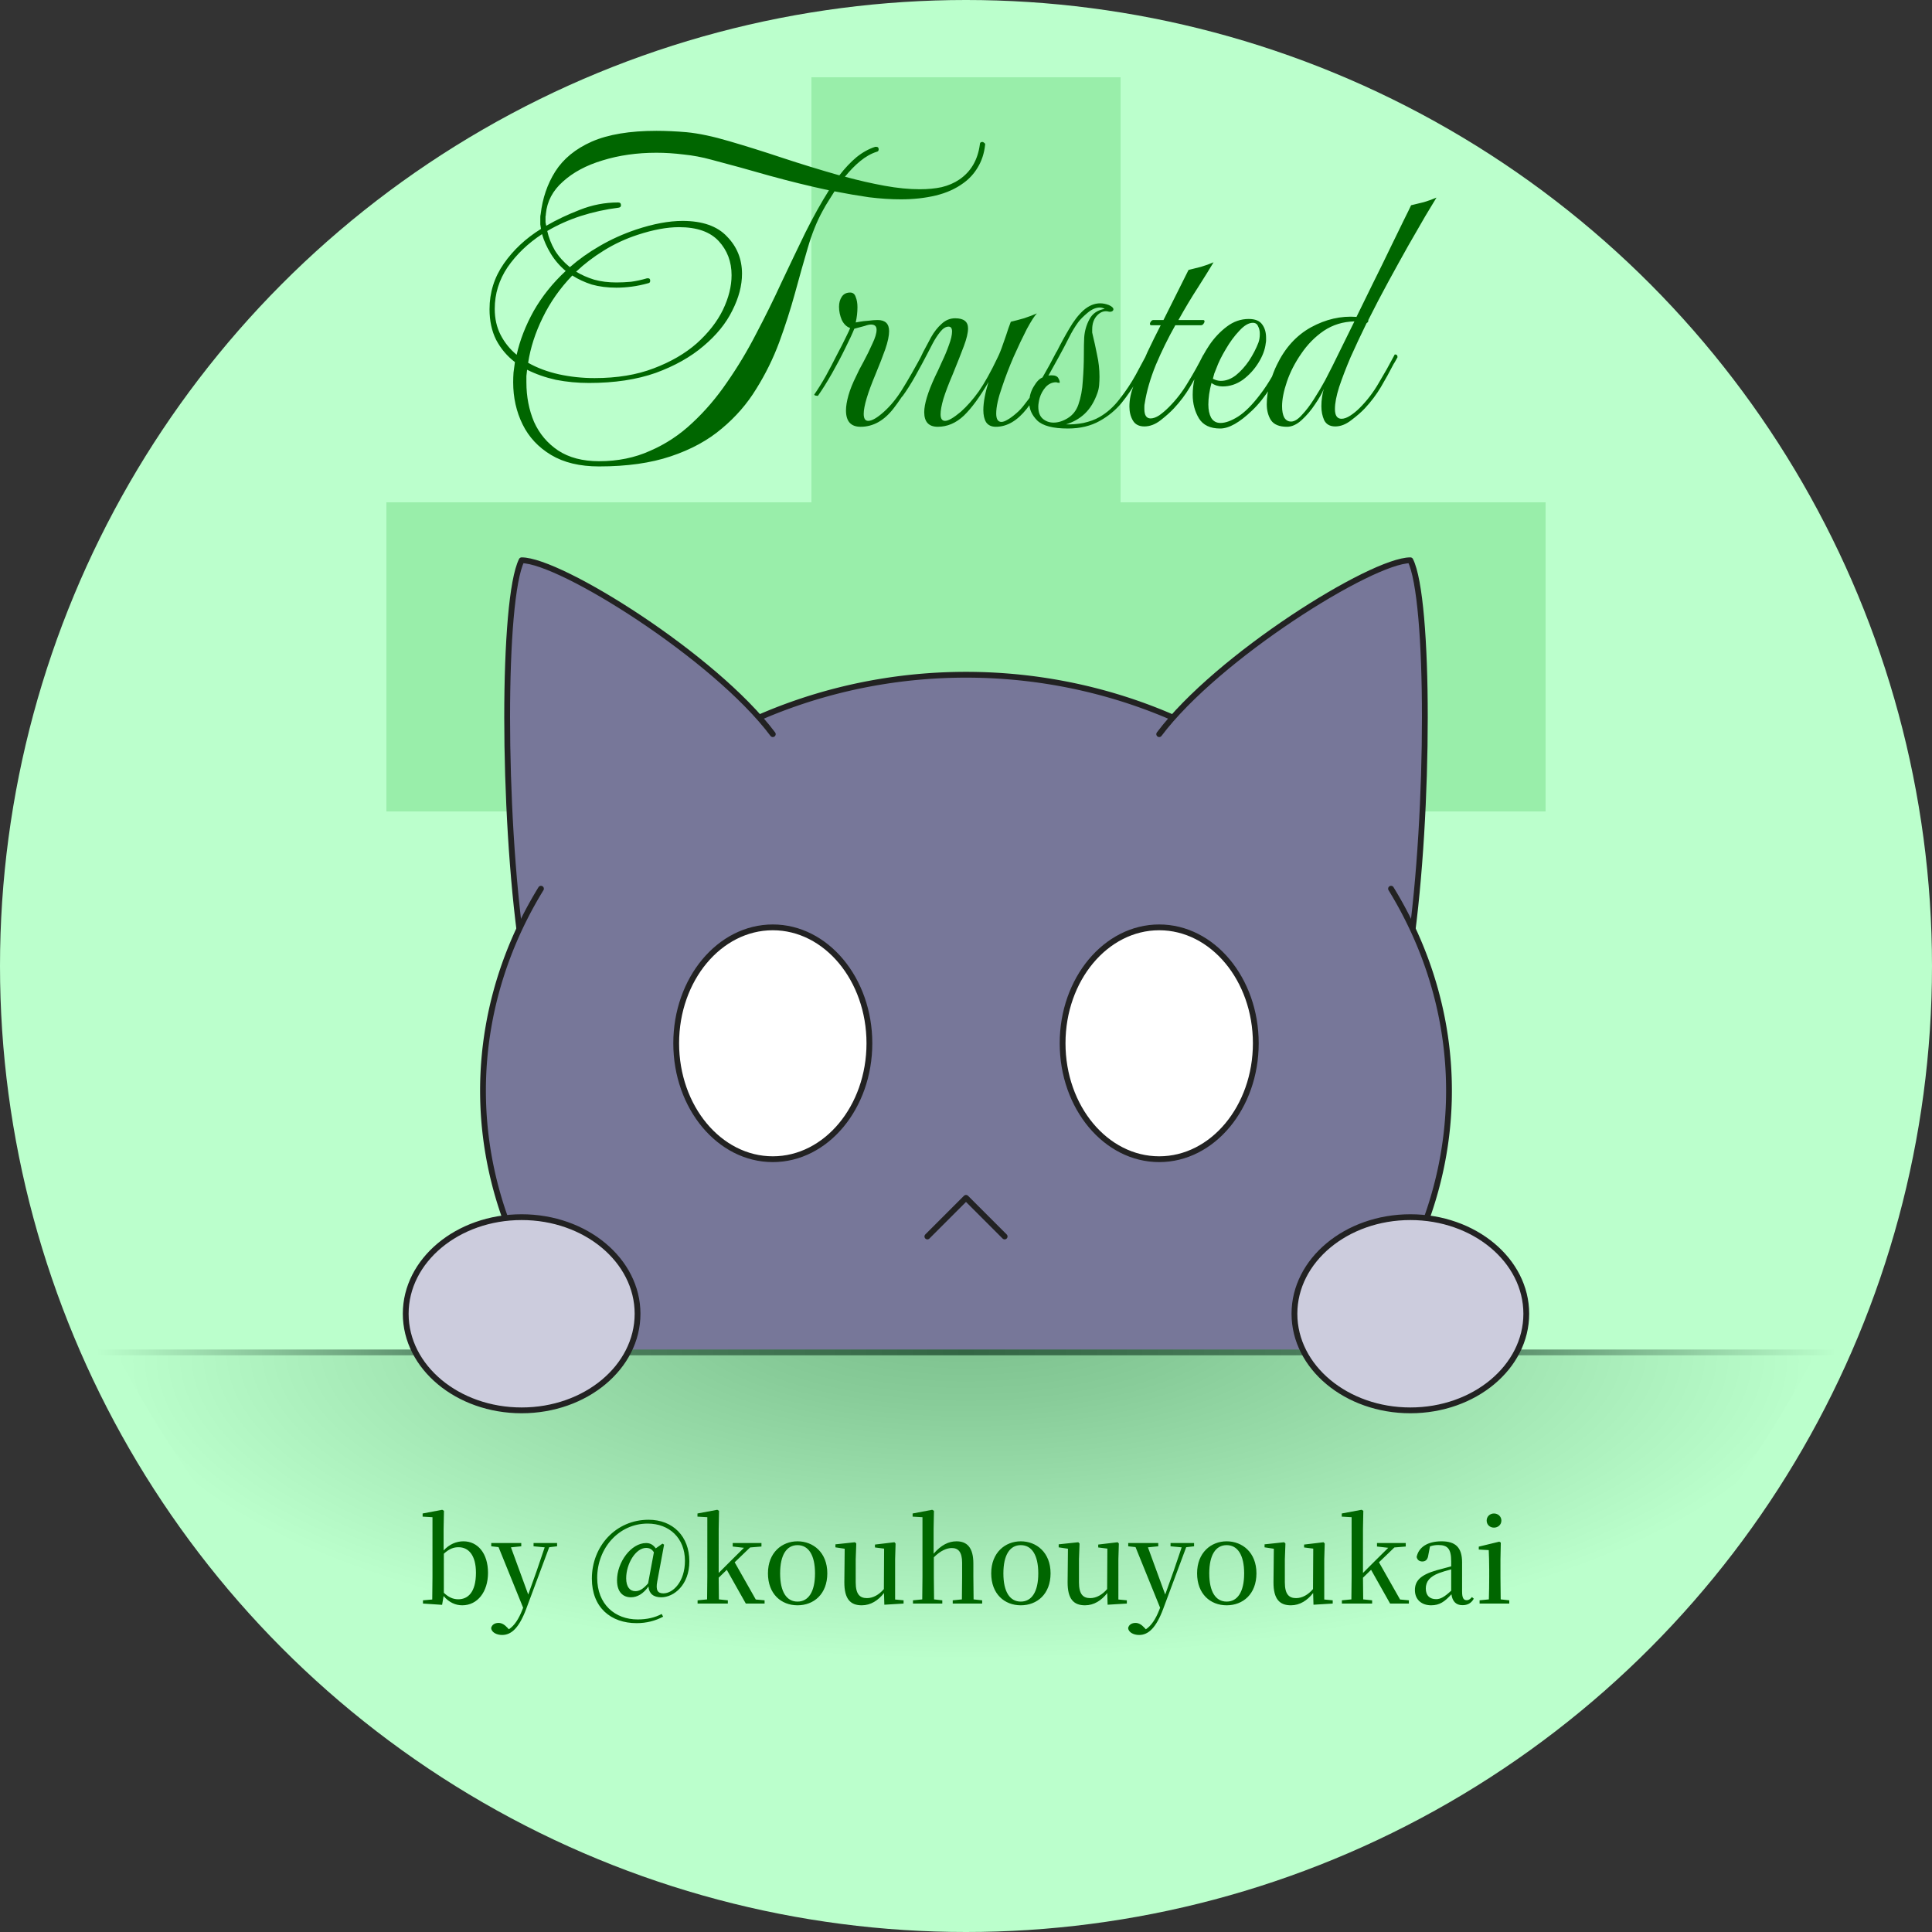 <svg xmlns="http://www.w3.org/2000/svg" viewBox="0 0 100 100" width="800" height="800">
<rect x="0" y="0" width="100" height="100" fill="#333333" stroke="none"/>
<defs>
<linearGradient id="table-edge" x1="5" x2="95" y1="70" y2="70" gradientUnits="userSpaceOnUse">
<stop stop-color="#bfc" offset="0" />
<stop stop-color="#586" offset="0.2" />
<stop stop-color="#364" offset="0.5" />
<stop stop-color="#586" offset="0.8" />
<stop stop-color="#bfc" offset="1" />
</linearGradient>
<radialGradient id="table-top" cx="50" cy="30" fx="50" fy="20" r="44" gradientTransform="matrix(1 0 0 0.35 0 60)" gradientUnits="userSpaceOnUse">
<stop stop-color="#7b8" offset="0" />
<stop stop-color="#8c9" offset="0.3" />
<stop stop-color="#bfc" offset="1" />
</radialGradient>
</defs>
<circle cx="50" cy="50" r="50" fill="#bfc" />
<path d="m 50 4 v 60 m -30 -30 h 60" fill="none" stroke="#9ea" stroke-width="16" />
<g stroke="#222" stroke-linecap="round" stroke-linejoin="round" stroke-width="0.3">
<g fill="#779">
<path d="m28 47 a25 23 0 0 1 44 0" />
<path d="m40 38 c-3 -4 -11 -9 -13 -9 -1 2 -1 13 0 20" />
<path d="m60 38 c3 -4 11 -9 13 -9 1 2 1 13 0 20" />
<path d="m28 46 a25 22 0 1 0 44 0" />
</g>
<path d="m48 64 2 -2 2 2" fill="none" />
<g fill="#fff">
<ellipse cx="40" cy="54" rx="5" ry="6" />
<ellipse cx="60" cy="54" rx="5" ry="6" />
</g>
<path d="m6 70 h88 c-20 38 -68 38 -88 0 z" fill="url(#table-top)" stroke="none" />
<path d="m5 70 h90" fill="none" stroke="url(#table-edge)" />
<g fill="#ccd">
<ellipse cx="27" cy="68" rx="6" ry="5" />
<ellipse cx="73" cy="68" rx="6" ry="5" />
</g>
</g>
<g fill="#060">
<path d="m31.008 24.142 q-1.494 0 -2.484 -0.594 t-1.476 -1.584 -0.486 -2.178 q0 -0.252 0.018 -0.504 0.036 -0.27 0.072 -0.54 -0.612 -0.468 -0.972 -1.152 -0.342 -0.684 -0.342 -1.584 0 -1.296 0.738 -2.358 t1.926 -1.8 q-0.018 -0.126 -0.036 -0.234 0 -0.126 0 -0.252 0 -0.072 0 -0.126 0 -0.072 0.018 -0.144 0.144 -1.242 0.756 -2.214 0.63 -0.99 1.89 -1.548 1.278 -0.558 3.348 -0.558 0.36 0 0.756 0.018 t0.81 0.054 q0.936 0.09 2.214 0.468 1.296 0.378 2.754 0.864 1.476 0.486 2.934 0.9 0.432 -0.558 0.882 -0.936 0.468 -0.378 0.972 -0.54 h0.054 q0.126 0 0.126 0.126 0 0.108 -0.09 0.126 -0.45 0.144 -0.864 0.486 -0.396 0.324 -0.792 0.81 1.062 0.288 2.052 0.468 t1.818 0.18 q0.63 0 1.134 -0.108 0.522 -0.126 0.918 -0.396 0.9 -0.612 1.062 -1.818 0 -0.126 0.126 -0.126 0.054 0 0.108 0.054 0.054 0.036 0.036 0.108 -0.072 0.648 -0.378 1.152 -0.288 0.486 -0.738 0.81 -0.612 0.45 -1.44 0.648 t-1.8 0.198 q-0.774 0 -1.656 -0.108 -0.864 -0.126 -1.782 -0.306 -0.144 0.234 -0.306 0.486 t-0.306 0.522 q-0.45 0.81 -0.774 1.926 -0.324 1.098 -0.666 2.358 -0.342 1.242 -0.81 2.52 -0.468 1.26 -1.188 2.412 -0.702 1.152 -1.782 2.052 -1.08 0.918 -2.646 1.44 -1.548 0.522 -3.708 0.522 z m0 -0.27 q1.458 0 2.646 -0.54 1.206 -0.522 2.178 -1.44 0.99 -0.918 1.8 -2.106 0.828 -1.188 1.512 -2.52 0.702 -1.332 1.314 -2.664 0.63 -1.332 1.224 -2.556 0.612 -1.224 1.224 -2.196 -1.512 -0.324 -3.078 -0.756 -1.566 -0.45 -3.006 -0.828 -0.72 -0.198 -1.44 -0.27 -0.72 -0.09 -1.404 -0.09 -1.512 0 -2.79 0.396 -1.26 0.378 -2.052 1.098 -0.792 0.702 -0.882 1.674 0 0.072 -0.018 0.126 0 0.054 0 0.126 t0 0.18 q0.018 0.09 0.036 0.18 0.81 -0.468 1.746 -0.828 0.954 -0.378 1.962 -0.378 h0.018 q0.144 0 0.144 0.144 0 0.108 -0.126 0.126 -1.008 0.126 -1.962 0.432 -0.936 0.306 -1.728 0.774 0.108 0.504 0.396 1.008 0.306 0.486 0.774 0.864 0.702 -0.612 1.548 -1.098 0.864 -0.504 1.872 -0.846 1.35 -0.45 2.412 -0.45 1.548 0 2.304 0.81 0.774 0.792 0.774 1.926 0 0.918 -0.504 1.908 -0.486 0.99 -1.494 1.836 -0.99 0.846 -2.466 1.386 -1.476 0.522 -3.456 0.522 -0.882 0 -1.71 -0.162 -0.81 -0.18 -1.494 -0.522 -0.018 0.162 -0.036 0.324 0 0.162 0 0.324 0 1.116 0.396 2.052 0.414 0.918 1.242 1.476 0.846 0.558 2.124 0.558 z m-0.234 -4.302 q1.746 0 3.06 -0.504 1.332 -0.504 2.232 -1.296 0.9 -0.81 1.35 -1.728 0.45 -0.936 0.45 -1.8 0 -1.044 -0.666 -1.764 t-2.052 -0.72 q-0.936 0 -2.142 0.396 -0.936 0.306 -1.746 0.81 -0.792 0.486 -1.44 1.098 0.414 0.252 0.936 0.414 0.522 0.144 1.152 0.144 0.36 0 0.756 -0.036 0.396 -0.054 0.828 -0.18 h0.054 q0.108 0 0.108 0.126 0 0.108 -0.09 0.126 -0.45 0.126 -0.864 0.18 t-0.792 0.054 q-0.702 0 -1.278 -0.162 -0.558 -0.18 -1.008 -0.468 -0.954 0.99 -1.53 2.178 -0.576 1.17 -0.756 2.34 0.702 0.396 1.584 0.594 0.9 0.198 1.854 0.198 z m-4.032 -1.206 q0.252 -1.134 0.882 -2.268 0.648 -1.134 1.656 -2.07 -0.468 -0.396 -0.774 -0.9 t-0.45 -1.008 q-1.098 0.72 -1.782 1.71 -0.666 0.99 -0.666 2.16 0 0.756 0.306 1.35 t0.828 1.026 z m17.802 3.726 q-0.756 0 -0.756 -0.846 0 -0.324 0.126 -0.774 t0.396 -0.99 q0.144 -0.324 0.396 -0.774 0.252 -0.468 0.45 -0.918 0.216 -0.45 0.216 -0.72 t-0.288 -0.27 q-0.126 0 -0.324 0.072 -0.198 0.054 -0.54 0.144 -0.144 0.36 -0.468 1.008 -0.306 0.63 -0.684 1.296 t-0.72 1.152 q0 0 -0.018 0.018 0 0 -0.036 0 t-0.108 -0.018 q-0.054 -0.036 -0.036 -0.054 0.288 -0.414 0.594 -0.954 0.306 -0.558 0.576 -1.098 0.288 -0.54 0.468 -0.918 0.198 -0.396 0.216 -0.468 -0.27 -0.09 -0.432 -0.414 -0.144 -0.342 -0.144 -0.684 0 -0.306 0.144 -0.522 t0.432 -0.216 q0.216 0 0.288 0.234 0.09 0.216 0.09 0.522 0 0.396 -0.09 0.792 0 0 0.198 -0.036 t0.468 -0.054 q0.27 -0.036 0.468 -0.036 0.594 0 0.594 0.576 0 0.36 -0.198 0.936 -0.198 0.558 -0.504 1.296 -0.612 1.458 -0.612 2.052 0 0.36 0.234 0.36 0.288 0 0.81 -0.468 t0.954 -1.17 q0.45 -0.72 1.098 -1.926 0.018 -0.036 0.054 -0.036 0.054 0 0.09 0.054 0.054 0.036 0.036 0.072 -0.99 1.872 -1.728 2.826 t-1.71 0.954 z m3.996 0 q-0.702 0 -0.702 -0.756 0 -0.63 0.558 -1.836 0.162 -0.324 0.36 -0.774 0.216 -0.45 0.36 -0.864 0.162 -0.432 0.162 -0.702 0 -0.252 -0.18 -0.252 -0.216 0 -0.432 0.27 t-0.396 0.612 q-0.162 0.324 -0.27 0.522 -0.27 0.522 -0.612 1.134 t-0.684 1.08 h-0.018 q-0.036 0 -0.108 -0.036 -0.054 -0.054 -0.036 -0.072 0.342 -0.468 0.666 -1.08 0.342 -0.612 0.576 -1.116 0.198 -0.378 0.414 -0.774 0.234 -0.414 0.54 -0.684 0.306 -0.288 0.702 -0.288 0.666 0 0.666 0.522 0 0.342 -0.216 0.918 t-0.576 1.458 q-0.324 0.756 -0.486 1.278 -0.144 0.504 -0.144 0.792 0 0.342 0.234 0.342 0.252 0 0.81 -0.468 0.486 -0.432 0.936 -1.062 0.45 -0.648 0.972 -1.746 0.144 -0.288 0.288 -0.72 0.162 -0.45 0.27 -0.792 0.126 -0.342 0.126 -0.342 0.306 -0.072 0.684 -0.18 0.378 -0.126 0.666 -0.252 -0.18 0.18 -0.522 0.81 -0.324 0.63 -0.684 1.44 -0.342 0.792 -0.594 1.548 -0.306 0.864 -0.306 1.386 0 0.432 0.27 0.432 0.126 0 0.306 -0.108 0.198 -0.108 0.468 -0.342 0.234 -0.198 0.432 -0.468 0.216 -0.27 0.414 -0.558 0.27 -0.396 0.558 -0.918 0.306 -0.522 0.666 -1.224 0.036 -0.054 0.054 -0.054 0.054 0 0.09 0.054 0.054 0.036 0.036 0.072 -0.972 1.908 -1.71 2.862 -0.738 0.936 -1.602 0.936 -0.342 0 -0.504 -0.234 -0.144 -0.234 -0.144 -0.63 0 -0.306 0.072 -0.684 t0.198 -0.774 q-0.666 1.152 -1.278 1.746 -0.612 0.576 -1.35 0.576 z m6.732 0.09 q-1.152 0 -1.584 -0.414 -0.414 -0.414 -0.414 -0.918 0 -0.468 0.234 -0.846 0.234 -0.396 0.468 -0.468 0.162 -0.288 0.342 -0.63 0.198 -0.342 0.36 -0.666 0.324 -0.648 0.666 -1.224 0.342 -0.594 0.738 -0.954 0.414 -0.36 0.864 -0.36 0.216 0 0.45 0.09 0.234 0.108 0.234 0.216 0 0.072 -0.072 0.108 t-0.162 0.018 q-0.324 -0.09 -0.594 0.18 t-0.27 0.738 q0 0.072 0 0.162 0.018 0.072 0.036 0.162 0.108 0.432 0.216 0.99 0.126 0.558 0.126 1.134 0 0.216 -0.018 0.432 t-0.09 0.414 q-0.234 0.666 -0.648 1.062 -0.396 0.378 -0.972 0.558 0.432 0.018 0.9 -0.072 0.486 -0.108 0.828 -0.306 0.594 -0.342 1.044 -0.936 0.468 -0.594 0.828 -1.242 0.36 -0.666 0.648 -1.206 0.018 -0.072 0.108 -0.072 0.054 0 0.09 0.054 0.036 0.036 0 0.09 -0.36 0.666 -0.738 1.35 -0.378 0.666 -0.846 1.242 -0.468 0.558 -1.116 0.918 -0.702 0.396 -1.656 0.396 z m-0.738 -0.306 q0.36 0 0.738 -0.234 t0.54 -0.684 q0.198 -0.558 0.234 -1.242 0.054 -0.702 0.054 -1.314 t0.018 -0.936 q0.036 -0.504 0.27 -0.936 0.234 -0.45 0.792 -0.54 -0.126 -0.072 -0.252 -0.072 -0.306 0 -0.63 0.27 t-0.486 0.486 q-0.252 0.342 -0.486 0.81 t-0.522 0.99 l-0.54 0.972 q0.054 -0.018 0.162 -0.018 0.288 0 0.36 0.162 0.09 0.162 0.054 0.234 -0.054 -0.018 -0.108 -0.018 -0.036 -0.018 -0.072 -0.018 -0.306 0 -0.54 0.252 -0.216 0.252 -0.306 0.558 -0.036 0.126 -0.054 0.252 -0.018 0.108 -0.018 0.198 0 0.432 0.234 0.63 t0.558 0.198 z m4.698 0.198 q-0.414 0 -0.594 -0.306 t-0.18 -0.72 q0 -0.558 0.234 -1.116 0.378 -0.99 0.702 -1.71 0.342 -0.72 0.684 -1.386 h-0.486 q-0.072 0 -0.072 -0.072 0 -0.054 0.054 -0.126 t0.126 -0.072 h0.522 l1.296 -2.592 q0.306 -0.072 0.648 -0.162 0.36 -0.108 0.648 -0.234 -0.288 0.486 -0.792 1.278 -0.504 0.774 -1.026 1.71 h1.278 q0.072 0 0.072 0.072 0 0.054 -0.054 0.126 t-0.126 0.072 h-1.332 q-0.558 0.99 -1.008 2.052 -0.432 1.062 -0.576 1.998 -0.018 0.072 -0.018 0.162 0 0.072 0 0.126 0 0.486 0.324 0.486 0.198 0 0.45 -0.162 0.252 -0.18 0.486 -0.414 0.576 -0.576 0.99 -1.278 0.432 -0.702 0.792 -1.422 0.036 -0.036 0.054 -0.036 0.126 0 0.126 0.144 -0.018 0 -0.108 0.162 -0.072 0.162 -0.09 0.18 -0.324 0.63 -0.666 1.206 t-0.828 1.098 q-0.27 0.288 -0.684 0.612 t-0.846 0.324 z m3.924 0.108 q-0.774 0 -1.098 -0.522 -0.324 -0.54 -0.324 -1.224 0 -0.414 0.09 -0.81 t0.216 -0.738 q0.198 -0.486 0.558 -1.026 0.378 -0.558 0.9 -0.954 t1.134 -0.396 q0.504 0 0.702 0.288 0.198 0.27 0.198 0.684 0 0.072 0 0.144 0 0.054 -0.018 0.144 -0.054 0.486 -0.378 1.008 t-0.81 0.882 q-0.486 0.342 -1.044 0.342 -0.324 0 -0.576 -0.18 -0.162 0.612 -0.162 1.116 0 0.414 0.144 0.684 0.162 0.27 0.486 0.27 0.378 0 0.9 -0.324 0.54 -0.342 1.152 -1.152 0.63 -0.81 1.278 -2.214 0 -0.018 0.036 -0.018 0.054 0 0.108 0.054 0.072 0.036 0.036 0.072 -0.882 1.998 -1.872 2.934 -0.972 0.936 -1.656 0.936 z m0.036 -2.466 q0.396 0 0.774 -0.288 0.378 -0.306 0.684 -0.756 0.306 -0.468 0.486 -0.936 0.072 -0.198 0.072 -0.45 0 -0.234 -0.09 -0.396 -0.072 -0.18 -0.27 -0.18 -0.324 0 -0.702 0.414 -0.378 0.396 -0.702 0.954 -0.324 0.54 -0.486 0.99 -0.054 0.126 -0.108 0.27 -0.036 0.126 -0.072 0.27 0.216 0.108 0.414 0.108 z m3.42 2.376 q-0.594 0 -0.828 -0.342 -0.216 -0.342 -0.216 -0.828 0 -0.522 0.162 -1.098 0.18 -0.576 0.36 -0.936 0.63 -1.314 1.764 -1.944 1.152 -0.63 2.358 -0.54 0.414 -0.846 0.864 -1.764 0.468 -0.936 0.864 -1.764 0.414 -0.846 0.702 -1.44 0.306 -0.612 0.396 -0.81 0.306 -0.072 0.666 -0.162 0.36 -0.108 0.648 -0.234 -0.18 0.306 -0.576 0.954 -0.378 0.648 -0.882 1.53 -0.486 0.864 -1.026 1.854 t-1.044 1.998 v0.036 q0 0.072 -0.09 0.126 -0.45 0.918 -0.828 1.764 -0.36 0.846 -0.594 1.548 -0.216 0.684 -0.216 1.134 0 0.504 0.342 0.504 0.198 0 0.45 -0.162 t0.486 -0.396 q0.576 -0.576 0.99 -1.296 0.432 -0.72 0.81 -1.44 0 -0.036 0.036 -0.036 0.126 0 0.126 0.144 0 0 -0.09 0.162 t-0.108 0.18 q-0.324 0.63 -0.666 1.206 t-0.828 1.098 q-0.27 0.288 -0.702 0.612 -0.414 0.324 -0.828 0.324 t-0.576 -0.324 q-0.144 -0.324 -0.144 -0.72 0 -0.252 0.036 -0.486 t0.09 -0.414 q-0.126 0.324 -0.45 0.792 -0.306 0.468 -0.702 0.828 -0.378 0.342 -0.756 0.342 z m0.216 -0.27 q0.252 0 0.558 -0.342 0.324 -0.342 0.63 -0.828 0.324 -0.504 0.576 -0.972 0.252 -0.486 0.378 -0.738 l1.134 -2.304 q-0.882 0.018 -1.584 0.486 -0.684 0.468 -1.17 1.188 -0.486 0.702 -0.738 1.44 t-0.252 1.278 q0 0.36 0.108 0.576 0.126 0.216 0.36 0.216 z" aria-label="Trusted" />
<path d="m23.927 83.09 c0.792 0 1.332 -0.702 1.332 -1.68 0 -1.014 -0.534 -1.632 -1.272 -1.632 -0.36 0 -0.72 0.144 -1.026 0.474 v-1.116 l0.018 -0.936 -0.09 -0.054 -1.014 0.192 v0.162 l0.51 0.03 v3.09 c0 0.33 -6e-3 0.828 -0.012 1.17 l-0.48 0.042 v0.168 l0.99 0.066 0.078 -0.456 c0.282 0.336 0.624 0.48 0.966 0.48 z m-0.954 -2.67 c0.294 -0.27 0.528 -0.336 0.762 -0.336 0.522 0 0.9 0.42 0.9 1.32 0 1.026 -0.426 1.374 -0.912 1.374 -0.264 0 -0.498 -0.096 -0.75 -0.336 z m4.644 -0.384 0.576 0.054 -0.42 1.236 -0.432 1.206 -0.894 -2.442 0.534 -0.054 v-0.168 h-1.554 v0.168 l0.378 0.042 1.272 3.138 -0.042 0.108 c-0.186 0.48 -0.414 0.822 -0.696 1.008 l-0.078 -0.084 c-0.138 -0.15 -0.288 -0.246 -0.456 -0.246 -0.18 0 -0.348 0.084 -0.384 0.27 0.024 0.222 0.288 0.354 0.57 0.354 0.486 0 0.882 -0.378 1.248 -1.356 l1.188 -3.186 0.408 -0.048 v-0.168 h-1.218 z m6.606 2.64 c0.654 0 1.458 -0.636 1.458 -1.86 0 -1.29 -0.846 -2.154 -2.112 -2.154 -1.686 0 -2.934 1.362 -2.934 3.048 0 1.5 0.99 2.304 2.316 2.304 0.51 0 0.972 -0.12 1.374 -0.336 l-0.078 -0.138 c-0.354 0.186 -0.75 0.282 -1.242 0.282 -1.17 0 -2.094 -0.78 -2.094 -2.154 0 -1.524 1.11 -2.808 2.61 -2.808 1.122 0 1.932 0.75 1.932 1.926 0 1.086 -0.618 1.686 -1.116 1.686 -0.3 0 -0.402 -0.168 -0.318 -0.612 l0.354 -1.908 -0.084 -0.054 -0.348 0.246 c-0.132 -0.186 -0.288 -0.276 -0.498 -0.276 -0.78 0 -1.506 0.996 -1.506 1.926 0 0.606 0.306 0.882 0.72 0.882 0.33 0 0.642 -0.186 0.906 -0.558 0.03 0.366 0.258 0.558 0.66 0.558 z m-0.678 -0.72 c-0.288 0.33 -0.48 0.402 -0.66 0.402 -0.282 0 -0.474 -0.222 -0.474 -0.666 0 -0.75 0.492 -1.572 1.032 -1.572 0.168 0 0.3 0.06 0.402 0.228 z m4.38 -1.908 0.582 0.066 -0.672 0.666 -0.636 0.636 v-2.28 l0.018 -0.936 -0.09 -0.054 -1.026 0.192 v0.162 l0.51 0.03 v3.09 l-0.012 1.164 -0.492 0.048 v0.168 h1.566 v-0.168 l-0.462 -0.048 -0.012 -1.122 0.42 -0.408 0.984 1.746 h0.972 v-0.168 l-0.456 -0.042 -1.092 -1.926 0.798 -0.768 0.588 -0.048 v-0.18 h-1.488 z m3.354 3.042 c0.84 0 1.542 -0.576 1.542 -1.656 s-0.732 -1.656 -1.542 -1.656 c-0.804 0 -1.53 0.582 -1.53 1.656 s0.69 1.656 1.53 1.656 z m0 -0.192 c-0.564 0 -0.9 -0.504 -0.9 -1.458 0 -0.96 0.336 -1.464 0.9 -1.464 s0.906 0.504 0.906 1.464 c0 0.954 -0.342 1.458 -0.906 1.458 z m4.494 0.162 0.996 -0.06 v-0.168 l-0.438 -0.042 v-2.088 l0.024 -0.81 -0.06 -0.066 -1.008 0.12 v0.15 l0.474 0.06 -0.012 2.094 c-0.252 0.294 -0.558 0.468 -0.876 0.468 -0.372 0 -0.582 -0.204 -0.582 -0.816 v-1.2 l0.03 -0.81 -0.066 -0.066 -1.014 0.108 v0.156 l0.48 0.072 -0.018 1.722 c-6e-3 0.894 0.324 1.206 0.9 1.206 0.468 0 0.852 -0.252 1.152 -0.636 z m4.002 -0.06 h1.062 v-0.168 l-0.444 -0.048 c-6e-3 -0.33 -0.012 -0.828 -0.012 -1.164 v-0.696 c0 -0.822 -0.33 -1.146 -0.87 -1.146 -0.414 0 -0.798 0.192 -1.188 0.642 v-1.284 l0.018 -0.936 -0.09 -0.054 -1.014 0.192 v0.162 l0.51 0.03 v3.09 l-0.012 1.164 -0.48 0.048 v0.168 h1.518 v-0.168 l-0.426 -0.048 -0.012 -1.164 v-1.014 c0.36 -0.36 0.684 -0.48 0.93 -0.48 0.33 0 0.534 0.198 0.534 0.762 v0.732 c0 0.336 -6e-3 0.828 -0.012 1.164 l-0.474 0.048 v0.168 z m3.06 0.09 c0.84 0 1.542 -0.576 1.542 -1.656 s-0.732 -1.656 -1.542 -1.656 c-0.804 0 -1.53 0.582 -1.53 1.656 s0.69 1.656 1.53 1.656 z m0 -0.192 c-0.564 0 -0.9 -0.504 -0.9 -1.458 0 -0.96 0.336 -1.464 0.9 -1.464 s0.906 0.504 0.906 1.464 c0 0.954 -0.342 1.458 -0.906 1.458 z m4.494 0.162 0.996 -0.06 v-0.168 l-0.438 -0.042 v-2.088 l0.024 -0.81 -0.06 -0.066 -1.008 0.12 v0.15 l0.474 0.06 -0.012 2.094 c-0.252 0.294 -0.558 0.468 -0.876 0.468 -0.372 0 -0.582 -0.204 -0.582 -0.816 v-1.2 l0.03 -0.81 -0.066 -0.066 -1.014 0.108 v0.156 l0.48 0.072 -0.018 1.722 c-6e-3 0.894 0.324 1.206 0.9 1.206 0.468 0 0.852 -0.252 1.152 -0.636 z m3.258 -3.024 0.576 0.054 -0.42 1.236 -0.432 1.206 -0.894 -2.442 0.534 -0.054 v-0.168 h-1.554 v0.168 l0.378 0.042 1.272 3.138 -0.042 0.108 c-0.186 0.48 -0.414 0.822 -0.696 1.008 l-0.078 -0.084 c-0.138 -0.15 -0.288 -0.246 -0.456 -0.246 -0.18 0 -0.348 0.084 -0.384 0.27 0.024 0.222 0.288 0.354 0.57 0.354 0.486 0 0.882 -0.378 1.248 -1.356 l1.188 -3.186 0.408 -0.048 v-0.168 h-1.218 z m2.904 3.054 c0.84 0 1.542 -0.576 1.542 -1.656 s-0.732 -1.656 -1.542 -1.656 c-0.804 0 -1.53 0.582 -1.53 1.656 s0.69 1.656 1.53 1.656 z m0 -0.192 c-0.564 0 -0.9 -0.504 -0.9 -1.458 0 -0.96 0.336 -1.464 0.9 -1.464 s0.906 0.504 0.906 1.464 c0 0.954 -0.342 1.458 -0.906 1.458 z m4.494 0.162 0.996 -0.06 v-0.168 l-0.438 -0.042 v-2.088 l0.024 -0.81 -0.06 -0.066 -1.008 0.12 v0.15 l0.474 0.06 -0.012 2.094 c-0.252 0.294 -0.558 0.468 -0.876 0.468 -0.372 0 -0.582 -0.204 -0.582 -0.816 v-1.2 l0.03 -0.81 -0.066 -0.066 -1.014 0.108 v0.156 l0.48 0.072 -0.018 1.722 c-6e-3 0.894 0.324 1.206 0.9 1.206 0.468 0 0.852 -0.252 1.152 -0.636 z m3.288 -3.012 0.582 0.066 -0.672 0.666 -0.636 0.636 v-2.28 l0.018 -0.936 -0.09 -0.054 -1.026 0.192 v0.162 l0.51 0.03 v3.09 l-0.012 1.164 -0.492 0.048 v0.168 h1.566 v-0.168 l-0.462 -0.048 -0.012 -1.122 0.42 -0.408 0.984 1.746 h0.972 v-0.168 l-0.456 -0.042 -1.092 -1.926 0.798 -0.768 0.588 -0.048 v-0.18 h-1.488 z m4.422 3.036 c0.264 0 0.456 -0.102 0.588 -0.336 l-0.096 -0.084 c-0.102 0.12 -0.174 0.162 -0.27 0.162 -0.156 0 -0.24 -0.102 -0.24 -0.45 v-1.506 c0 -0.768 -0.336 -1.092 -1.062 -1.092 s-1.188 0.306 -1.29 0.81 c0.03 0.15 0.138 0.234 0.294 0.234 0.162 0 0.282 -0.09 0.312 -0.342 l0.084 -0.438 c0.15 -0.054 0.288 -0.072 0.426 -0.072 0.474 0 0.672 0.18 0.672 0.84 v0.264 c-0.252 0.066 -0.528 0.138 -0.762 0.204 -0.828 0.24 -1.116 0.546 -1.116 1.026 0 0.504 0.36 0.786 0.84 0.786 0.444 0 0.702 -0.192 1.05 -0.57 0.048 0.354 0.228 0.564 0.57 0.564 z m-0.582 -0.75 c-0.36 0.336 -0.564 0.438 -0.78 0.438 -0.324 0 -0.534 -0.18 -0.534 -0.552 0 -0.354 0.198 -0.612 0.684 -0.798 0.18 -0.066 0.402 -0.132 0.63 -0.192 z m2.214 -3.264 c0.21 0 0.384 -0.15 0.384 -0.366 0 -0.21 -0.174 -0.366 -0.384 -0.366 s-0.378 0.156 -0.378 0.366 c0 0.216 0.168 0.366 0.378 0.366 z m-0.27 3.93 h1.062 v-0.168 l-0.444 -0.048 -0.012 -1.164 v-0.912 l0.018 -0.864 -0.078 -0.048 -1.062 0.258 v0.15 l0.516 0.03 c0.012 0.3 0.024 0.594 0.024 1.002 v0.384 c0 0.324 -6e-3 0.828 -0.018 1.164 l-0.48 0.048 v0.168 z" aria-label="by @kouhouyoukai" />
</g>
</svg>
